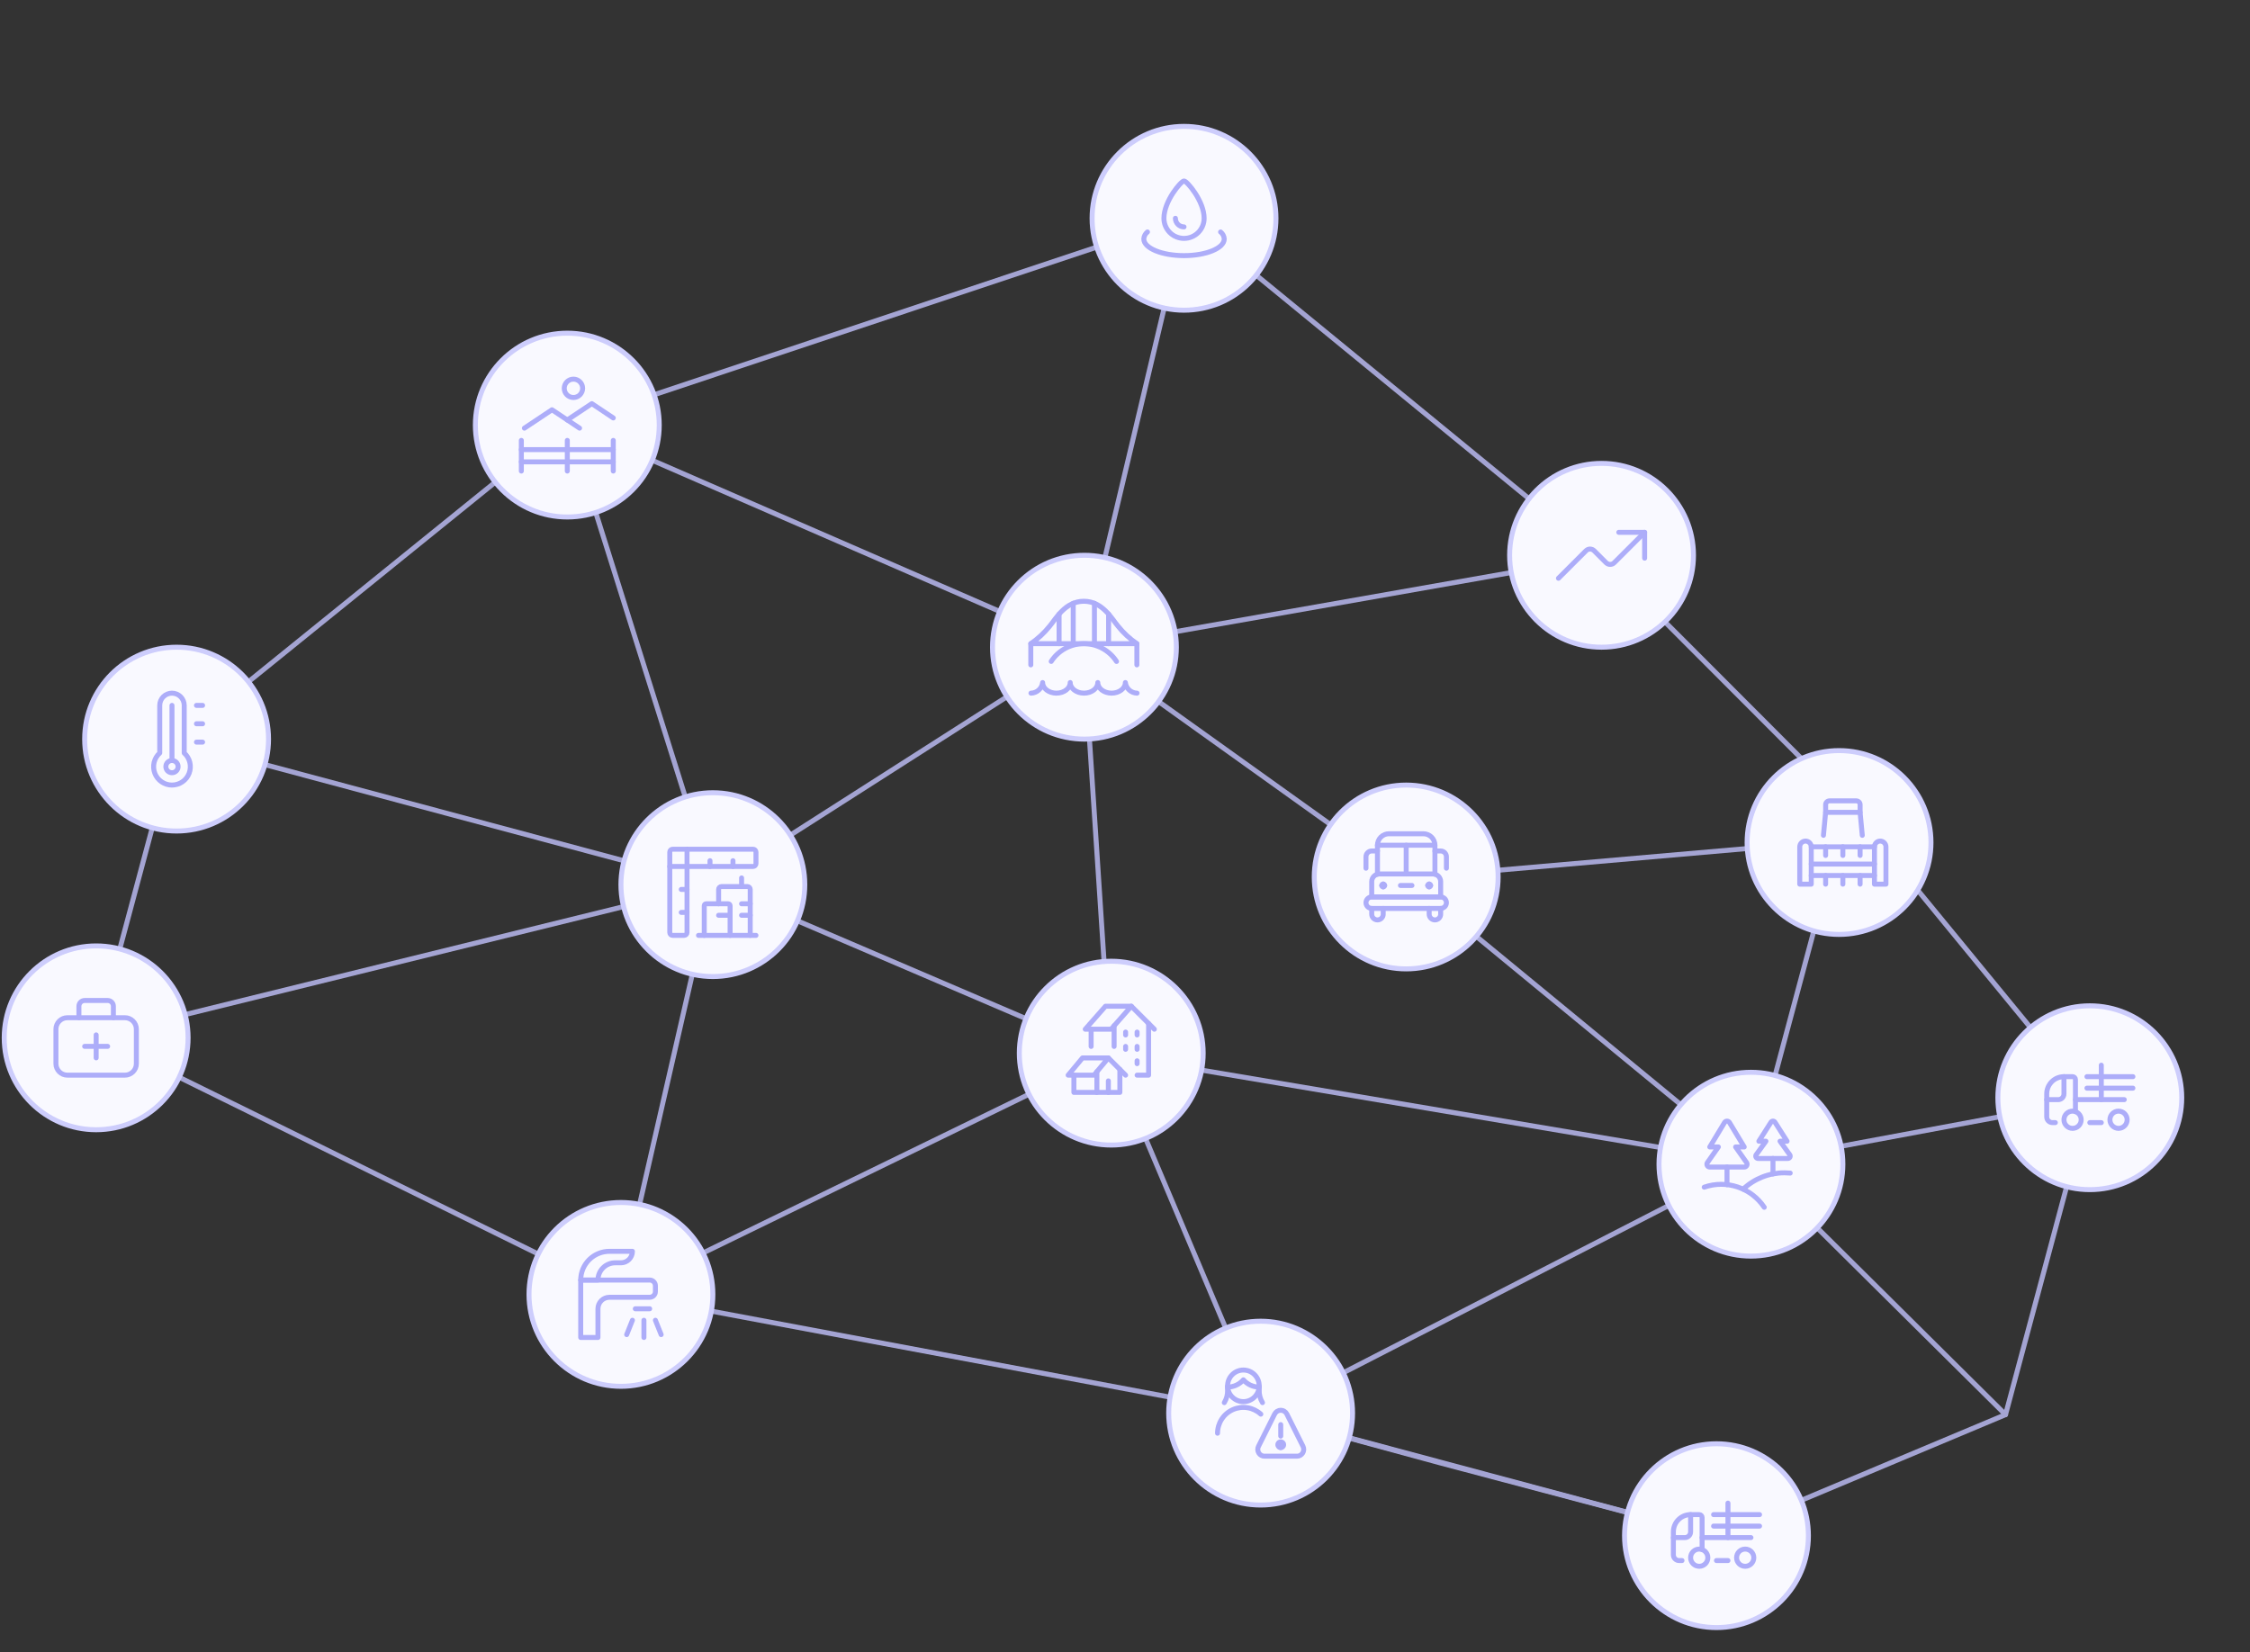 <svg width="452" height="332" viewBox="0 0 452 332" fill="none" xmlns="http://www.w3.org/2000/svg">
<rect x="0" y="0" width="452" height="332" fill="#333333" stroke="none"/>
<g opacity="0.8">
<path d="M114.051 85.108L217.655 130.18" stroke="#C1C1FB" stroke-linecap="round" stroke-linejoin="round"/>
<path d="M35.276 148.832L19.352 208.263L124.368 259.98L253.557 284.216L289.5 294L344.754 308.652L402.89 284.255L419.833 221.024L371.168 161.715L321.436 111.903L238.197 43.687L114.051 85.108L35.276 148.832Z" stroke="#C1C1FB" stroke-linecap="round" stroke-linejoin="round"/>
<path d="M35.276 148.832L143.208 177.752L19.351 208.263" stroke="#C1C1FB" stroke-linecap="round" stroke-linejoin="round"/>
<path d="M143.208 177.752L124.368 259.98L223.023 211.929L253.556 284.216" stroke="#C1C1FB" stroke-linecap="round" stroke-linejoin="round"/>
<path d="M114.051 85.108L143.208 177.752L217.655 130.18" stroke="#C1C1FB" stroke-linecap="round" stroke-linejoin="round"/>
<path d="M371.168 161.715L351.888 233.668L419.833 221.024" stroke="#C1C1FB" stroke-linecap="round" stroke-linejoin="round"/>
<path d="M238.196 43.687L217.655 130.18L321.436 111.903" stroke="#C1C1FB" stroke-linecap="round" stroke-linejoin="round"/>
<path d="M402.89 284.256L351.887 233.668L253.556 284.216L344.754 308.652" stroke="#C1C1FB" stroke-linecap="round" stroke-linejoin="round"/>
<path d="M223.023 211.93L351.888 233.668L282.374 176.479L369.239 168.911" stroke="#C1C1FB" stroke-linecap="round" stroke-linejoin="round"/>
<path d="M143.208 177.752L223.023 211.929L217.655 130.18L282.374 176.479" stroke="#C1C1FB" stroke-linecap="round" stroke-linejoin="round"/>
</g>
<path d="M35.475 166.984C45.675 166.984 53.944 158.715 53.944 148.515C53.944 138.316 45.675 130.047 35.475 130.047C25.276 130.047 17.007 138.316 17.007 148.515C17.007 158.715 25.276 166.984 35.475 166.984Z" fill="#F9F9FF" stroke="#CDCDFC" stroke-linecap="round" stroke-linejoin="round"/>
<path d="M143.207 196.225C153.407 196.225 161.675 187.957 161.675 177.757C161.675 167.557 153.407 159.289 143.207 159.289C133.007 159.289 124.739 167.557 124.739 177.757C124.739 187.957 133.007 196.225 143.207 196.225Z" fill="#F9F9FF" stroke="#CDCDFC" stroke-linecap="round" stroke-linejoin="round"/>
<path d="M419.819 239.042C430.018 239.042 438.287 230.773 438.287 220.574C438.287 210.374 430.018 202.105 419.819 202.105C409.619 202.105 401.35 210.374 401.35 220.574C401.35 230.773 409.619 239.042 419.819 239.042Z" fill="#F9F9FF" stroke="#CDCDFC" stroke-linecap="round" stroke-linejoin="round"/>
<g clip-path="url(#clip0_3088_14799)">
<path d="M416.933 223.365V216.919C416.933 216.765 416.872 216.619 416.764 216.51C416.656 216.402 416.509 216.341 416.356 216.341H414.625C413.706 216.341 412.825 216.706 412.176 217.356C411.527 218.005 411.162 218.886 411.162 219.804V224.421C411.162 224.727 411.283 225.021 411.5 225.237C411.716 225.454 412.01 225.575 412.316 225.575H412.893" stroke="#ADADF9" stroke-linecap="round" stroke-linejoin="round"/>
<path d="M411.162 220.958H413.47C413.776 220.958 414.07 220.837 414.286 220.62C414.503 220.404 414.625 220.11 414.625 219.804V216.341" stroke="#ADADF9" stroke-linecap="round" stroke-linejoin="round"/>
<path d="M416.356 226.73C417.312 226.73 418.087 225.955 418.087 224.998C418.087 224.042 417.312 223.267 416.356 223.267C415.4 223.267 414.625 224.042 414.625 224.998C414.625 225.955 415.4 226.73 416.356 226.73Z" stroke="#ADADF9" stroke-linecap="round" stroke-linejoin="round"/>
<path d="M425.59 226.73C426.546 226.73 427.321 225.955 427.321 224.998C427.321 224.042 426.546 223.267 425.59 223.267C424.634 223.267 423.859 224.042 423.859 224.998C423.859 225.955 424.634 226.73 425.59 226.73Z" stroke="#ADADF9" stroke-linecap="round" stroke-linejoin="round"/>
<path d="M419.819 225.576H422.127" stroke="#ADADF9" stroke-linecap="round" stroke-linejoin="round"/>
<path d="M419.242 216.341H428.476" stroke="#ADADF9" stroke-linecap="round" stroke-linejoin="round"/>
<path d="M419.242 218.65H428.476" stroke="#ADADF9" stroke-linecap="round" stroke-linejoin="round"/>
<path d="M416.933 220.958H426.744" stroke="#ADADF9" stroke-linecap="round" stroke-linejoin="round"/>
<path d="M422.127 214.033V220.958" stroke="#ADADF9" stroke-linecap="round" stroke-linejoin="round"/>
</g>
<path d="M113.966 103.884C124.165 103.884 132.434 95.615 132.434 85.416C132.434 75.216 124.165 66.947 113.966 66.947C103.766 66.947 95.497 75.216 95.497 85.416C95.497 95.615 103.766 103.884 113.966 103.884Z" fill="#F9F9FF" stroke="#CDCDFC" stroke-linecap="round" stroke-linejoin="round"/>
<path d="M217.849 148.515C228.049 148.515 236.318 140.247 236.318 130.047C236.318 119.847 228.049 111.579 217.849 111.579C207.65 111.579 199.381 119.847 199.381 130.047C199.381 140.247 207.65 148.515 217.849 148.515Z" fill="#F9F9FF" stroke="#CDCDFC" stroke-linecap="round" stroke-linejoin="round"/>
<path d="M124.739 278.563C134.938 278.563 143.207 270.294 143.207 260.094C143.207 249.895 134.938 241.626 124.739 241.626C114.539 241.626 106.271 249.895 106.271 260.094C106.271 270.294 114.539 278.563 124.739 278.563Z" fill="#F9F9FF" stroke="#CDCDFC" stroke-linecap="round" stroke-linejoin="round"/>
<path d="M223.236 230.084C233.436 230.084 241.704 221.815 241.704 211.615C241.704 201.416 233.436 193.147 223.236 193.147C213.036 193.147 204.768 201.416 204.768 211.615C204.768 221.815 213.036 230.084 223.236 230.084Z" fill="#F9F9FF" stroke="#CDCDFC" stroke-linecap="round" stroke-linejoin="round"/>
<g clip-path="url(#clip1_3088_14799)">
<path d="M224.968 214.886V219.503H220.35" stroke="#ADADF9" stroke-linecap="round" stroke-linejoin="round"/>
<path d="M222.659 217.194V219.503" stroke="#ADADF9" stroke-linecap="round" stroke-linejoin="round"/>
<path d="M220.35 215.347V219.503H215.733V216.04" stroke="#ADADF9" stroke-linecap="round" stroke-linejoin="round"/>
<path d="M219.773 216.04L222.659 212.577H217.465L214.579 216.04H219.773Z" stroke="#ADADF9" stroke-linecap="round" stroke-linejoin="round"/>
<path d="M226.122 216.04L222.659 212.577" stroke="#ADADF9" stroke-linecap="round" stroke-linejoin="round"/>
<path d="M223.211 206.806L227.276 202.189H222.082L218.016 206.806H223.211Z" stroke="#ADADF9" stroke-linecap="round" stroke-linejoin="round"/>
<path d="M231.893 206.806L227.276 202.189" stroke="#ADADF9" stroke-linecap="round" stroke-linejoin="round"/>
<path d="M223.813 206.122V210.269" stroke="#ADADF9" stroke-linecap="round" stroke-linejoin="round"/>
<path d="M230.739 205.652V216.04H228.43" stroke="#ADADF9" stroke-linecap="round" stroke-linejoin="round"/>
<path d="M219.196 210.269V206.806" stroke="#ADADF9" stroke-linecap="round" stroke-linejoin="round"/>
<path d="M226.122 207.383V207.96" stroke="#ADADF9" stroke-linecap="round" stroke-linejoin="round"/>
<path d="M228.43 207.383V207.96" stroke="#ADADF9" stroke-linecap="round" stroke-linejoin="round"/>
<path d="M226.122 210.269V210.846" stroke="#ADADF9" stroke-linecap="round" stroke-linejoin="round"/>
<path d="M228.43 210.269V210.846" stroke="#ADADF9" stroke-linecap="round" stroke-linejoin="round"/>
<path d="M228.43 213.154V213.731" stroke="#ADADF9" stroke-linecap="round" stroke-linejoin="round"/>
</g>
<path d="M19.316 227.006C29.515 227.006 37.784 218.737 37.784 208.537C37.784 198.338 29.515 190.069 19.316 190.069C9.116 190.069 0.848 198.338 0.848 208.537C0.848 218.737 9.116 227.006 19.316 227.006Z" fill="#F9F9FF" stroke="#CDCDFC" stroke-linecap="round" stroke-linejoin="round"/>
<path d="M253.247 302.418C263.447 302.418 271.715 294.149 271.715 283.949C271.715 273.75 263.447 265.481 253.247 265.481C243.047 265.481 234.779 273.75 234.779 283.949C234.779 294.149 243.047 302.418 253.247 302.418Z" fill="#F9F9FF" stroke="#CDCDFC" stroke-linecap="round" stroke-linejoin="round"/>
<path d="M344.819 327.042C355.018 327.042 363.287 318.773 363.287 308.574C363.287 298.374 355.018 290.105 344.819 290.105C334.619 290.105 326.35 298.374 326.35 308.574C326.35 318.773 334.619 327.042 344.819 327.042Z" fill="#F9F9FF" stroke="#CDCDFC" stroke-linecap="round" stroke-linejoin="round"/>
<path d="M282.488 194.686C292.688 194.686 300.957 186.418 300.957 176.218C300.957 166.018 292.688 157.75 282.488 157.75C272.289 157.75 264.02 166.018 264.02 176.218C264.02 186.418 272.289 194.686 282.488 194.686Z" fill="#F9F9FF" stroke="#CDCDFC" stroke-linecap="round" stroke-linejoin="round"/>
<path d="M351.744 252.399C361.944 252.399 370.212 244.131 370.212 233.931C370.212 223.731 361.944 215.463 351.744 215.463C341.545 215.463 333.276 223.731 333.276 233.931C333.276 244.131 341.545 252.399 351.744 252.399Z" fill="#F9F9FF" stroke="#CDCDFC" stroke-linecap="round" stroke-linejoin="round"/>
<g clip-path="url(#clip2_3088_14799)">
<path d="M347.415 225.531C347.362 225.452 347.291 225.387 347.207 225.343C347.123 225.298 347.03 225.274 346.935 225.274C346.84 225.274 346.746 225.298 346.662 225.343C346.579 225.387 346.507 225.452 346.454 225.531L343.472 230.468H345.203L342.972 233.645C342.922 233.733 342.895 233.832 342.896 233.933C342.896 234.034 342.923 234.133 342.973 234.22C343.024 234.308 343.097 234.38 343.184 234.431C343.272 234.481 343.371 234.508 343.472 234.508H350.397C350.498 234.508 350.598 234.482 350.685 234.431C350.773 234.381 350.846 234.308 350.896 234.221C350.947 234.133 350.974 234.034 350.974 233.933C350.975 233.832 350.948 233.733 350.898 233.645L348.666 230.468H350.397L347.415 225.531Z" stroke="#ADADF9" stroke-linecap="round" stroke-linejoin="round"/>
<path d="M346.935 234.508V238.034" stroke="#ADADF9" stroke-linecap="round" stroke-linejoin="round"/>
<path d="M356.563 225.484C356.52 225.42 356.462 225.367 356.393 225.33C356.324 225.293 356.248 225.274 356.17 225.274C356.093 225.274 356.016 225.293 355.948 225.33C355.879 225.367 355.821 225.42 355.777 225.484L353.337 229.314H354.753L352.769 232.07C352.728 232.142 352.707 232.224 352.707 232.306C352.707 232.389 352.729 232.47 352.771 232.542C352.812 232.614 352.872 232.673 352.944 232.714C353.015 232.755 353.097 232.777 353.18 232.777H359.159C359.241 232.777 359.323 232.755 359.395 232.714C359.466 232.673 359.526 232.614 359.568 232.542C359.609 232.47 359.631 232.389 359.631 232.306C359.632 232.224 359.61 232.142 359.569 232.07L357.587 229.314H359.003L356.563 225.484Z" stroke="#ADADF9" stroke-linecap="round" stroke-linejoin="round"/>
<path d="M356.17 232.777V235.882" stroke="#ADADF9" stroke-linecap="round" stroke-linejoin="round"/>
<path d="M342.36 238.548C344.534 237.793 346.898 237.78 349.08 238.511C351.263 239.243 353.141 240.678 354.42 242.591" stroke="#ADADF9" stroke-linecap="round" stroke-linejoin="round"/>
<path d="M350.181 238.947C352.426 236.834 355.394 235.659 358.477 235.663C358.867 235.663 359.251 235.681 359.632 235.716" stroke="#ADADF9" stroke-linecap="round" stroke-linejoin="round"/>
</g>
<path d="M321.733 130.047C331.933 130.047 340.202 121.779 340.202 111.579C340.202 101.379 331.933 93.111 321.733 93.111C311.534 93.111 303.265 101.379 303.265 111.579C303.265 121.779 311.534 130.047 321.733 130.047Z" fill="#F9F9FF" stroke="#CDCDFC" stroke-linecap="round" stroke-linejoin="round"/>
<path d="M369.443 187.76C379.643 187.76 387.911 179.492 387.911 169.292C387.911 159.092 379.643 150.824 369.443 150.824C359.243 150.824 350.975 159.092 350.975 169.292C350.975 179.492 359.243 187.76 369.443 187.76Z" fill="#F9F9FF" stroke="#CDCDFC" stroke-linecap="round" stroke-linejoin="round"/>
<g clip-path="url(#clip3_3088_14799)">
<path d="M363.861 177.66H361.552V170.157C361.552 169.851 361.674 169.557 361.891 169.341C362.107 169.124 362.401 169.003 362.707 169.003C363.013 169.003 363.306 169.124 363.523 169.341C363.739 169.557 363.861 169.851 363.861 170.157V177.66Z" stroke="#ADADF9" stroke-linecap="round" stroke-linejoin="round"/>
<path d="M378.867 177.66H376.558V170.157C376.558 169.851 376.68 169.557 376.896 169.341C377.113 169.124 377.406 169.003 377.712 169.003C378.018 169.003 378.312 169.124 378.528 169.341C378.745 169.557 378.867 169.851 378.867 170.157V177.66Z" stroke="#ADADF9" stroke-linecap="round" stroke-linejoin="round"/>
<path d="M366.309 167.849L366.746 163.231" stroke="#ADADF9" stroke-linecap="round" stroke-linejoin="round"/>
<path d="M374.111 167.849L373.672 163.231" stroke="#ADADF9" stroke-linecap="round" stroke-linejoin="round"/>
<path d="M367.518 160.923H372.905C373.109 160.923 373.305 161.004 373.449 161.148C373.593 161.293 373.674 161.488 373.674 161.692V163.232H366.749V161.692C366.749 161.591 366.769 161.491 366.807 161.398C366.846 161.305 366.903 161.22 366.974 161.148C367.119 161.004 367.314 160.923 367.518 160.923Z" stroke="#ADADF9" stroke-linecap="round" stroke-linejoin="round"/>
<path d="M363.861 170.157H376.558" stroke="#ADADF9" stroke-linecap="round" stroke-linejoin="round"/>
<path d="M363.861 175.928H376.558" stroke="#ADADF9" stroke-linecap="round" stroke-linejoin="round"/>
<path d="M366.747 170.157V171.889" stroke="#ADADF9" stroke-linecap="round" stroke-linejoin="round"/>
<path d="M370.209 170.157V171.889" stroke="#ADADF9" stroke-linecap="round" stroke-linejoin="round"/>
<path d="M373.672 170.157V171.889" stroke="#ADADF9" stroke-linecap="round" stroke-linejoin="round"/>
<path d="M366.747 175.928V177.66" stroke="#ADADF9" stroke-linecap="round" stroke-linejoin="round"/>
<path d="M370.209 175.928V177.66" stroke="#ADADF9" stroke-linecap="round" stroke-linejoin="round"/>
<path d="M373.672 175.928V177.66" stroke="#ADADF9" stroke-linecap="round" stroke-linejoin="round"/>
<path d="M363.861 173.62H376.558" stroke="#ADADF9" stroke-linecap="round" stroke-linejoin="round"/>
</g>
<path d="M237.857 62.33C248.056 62.33 256.325 54.062 256.325 43.862C256.325 33.662 248.056 25.394 237.857 25.394C227.657 25.394 219.388 33.662 219.388 43.862C219.388 54.062 227.657 62.33 237.857 62.33Z" fill="#F9F9FF" stroke="#CDCDFC" stroke-linecap="round" stroke-linejoin="round"/>
<path d="M104.731 88.494V94.65" stroke="#ADADF9" stroke-linecap="round" stroke-linejoin="round"/>
<path d="M113.966 88.494V94.65" stroke="#ADADF9" stroke-linecap="round" stroke-linejoin="round"/>
<path d="M123.2 88.494V94.65" stroke="#ADADF9" stroke-linecap="round" stroke-linejoin="round"/>
<path d="M123.2 90.341H104.731" stroke="#ADADF9" stroke-linecap="round" stroke-linejoin="round"/>
<path d="M123.2 92.803H104.731" stroke="#ADADF9" stroke-linecap="round" stroke-linejoin="round"/>
<path d="M105.348 86.031L110.888 82.338L116.429 86.031" stroke="#ADADF9" stroke-linecap="round" stroke-linejoin="round"/>
<path d="M115.197 79.875C116.217 79.875 117.044 79.048 117.044 78.028C117.044 77.008 116.217 76.181 115.197 76.181C114.177 76.181 113.35 77.008 113.35 78.028C113.35 79.048 114.177 79.875 115.197 79.875Z" stroke="#ADADF9" stroke-linecap="round" stroke-linejoin="round"/>
<path d="M113.966 84.39L118.89 81.106L123.201 83.98" stroke="#ADADF9" stroke-linecap="round" stroke-linejoin="round"/>
<path d="M37.008 151.309V141.741C37.008 141.089 36.749 140.463 36.288 140.002C35.827 139.541 35.201 139.281 34.548 139.281C33.896 139.281 33.27 139.541 32.809 140.002C32.348 140.463 32.088 141.089 32.088 141.741V151.309C31.531 151.807 31.139 152.463 30.962 153.189C30.786 153.916 30.835 154.678 31.101 155.376C31.368 156.074 31.84 156.675 32.456 157.099C33.071 157.523 33.801 157.75 34.548 157.75C35.296 157.75 36.026 157.523 36.641 157.099C37.257 156.675 37.729 156.074 37.995 155.376C38.262 154.678 38.311 153.916 38.134 153.189C37.958 152.463 37.566 151.807 37.008 151.309Z" stroke="#ADADF9" stroke-linecap="round" stroke-linejoin="round"/>
<path d="M34.548 155.271C35.228 155.271 35.778 154.721 35.778 154.041C35.778 153.362 35.228 152.811 34.548 152.811C33.869 152.811 33.318 153.362 33.318 154.041C33.318 154.721 33.869 155.271 34.548 155.271Z" stroke="#ADADF9" stroke-linecap="round" stroke-linejoin="round"/>
<path d="M34.549 141.741V152.811" stroke="#ADADF9" stroke-linecap="round" stroke-linejoin="round"/>
<path d="M39.468 141.741H40.698" stroke="#ADADF9" stroke-linecap="round" stroke-linejoin="round"/>
<path d="M39.468 145.431H40.698" stroke="#ADADF9" stroke-linecap="round" stroke-linejoin="round"/>
<path d="M39.468 149.121H40.698" stroke="#ADADF9" stroke-linecap="round" stroke-linejoin="round"/>
<g clip-path="url(#clip4_3088_14799)">
<path d="M141.86 181.604H146.285C146.387 181.604 146.485 181.645 146.557 181.717C146.629 181.789 146.67 181.887 146.67 181.989V187.953H141.475V181.989C141.475 181.887 141.516 181.789 141.588 181.717C141.66 181.645 141.758 181.604 141.86 181.604Z" stroke="#ADADF9" stroke-linecap="round" stroke-linejoin="round"/>
<path d="M146.67 187.953H150.71V178.719C150.71 178.566 150.649 178.419 150.541 178.311C150.432 178.202 150.286 178.142 150.133 178.142H144.938C144.785 178.142 144.638 178.202 144.53 178.311C144.422 178.419 144.361 178.566 144.361 178.719V181.604" stroke="#ADADF9" stroke-linecap="round" stroke-linejoin="round"/>
<path d="M141.476 187.953H140.321" stroke="#ADADF9" stroke-linecap="round" stroke-linejoin="round"/>
<path d="M151.864 187.953H150.71" stroke="#ADADF9" stroke-linecap="round" stroke-linejoin="round"/>
<path d="M144.361 183.913H146.67" stroke="#ADADF9" stroke-linecap="round" stroke-linejoin="round"/>
<path d="M148.978 181.604H150.71" stroke="#ADADF9" stroke-linecap="round" stroke-linejoin="round"/>
<path d="M148.978 183.913H150.71" stroke="#ADADF9" stroke-linecap="round" stroke-linejoin="round"/>
<path d="M148.978 178.142V176.41" stroke="#ADADF9" stroke-linecap="round" stroke-linejoin="round"/>
<path d="M151.864 171.216C151.864 171.063 151.803 170.916 151.695 170.808C151.587 170.7 151.44 170.639 151.287 170.639H135.127C134.974 170.639 134.827 170.7 134.719 170.808C134.611 170.916 134.55 171.063 134.55 171.216V187.376C134.55 187.529 134.611 187.676 134.719 187.784C134.827 187.892 134.974 187.953 135.127 187.953H137.436C137.589 187.953 137.735 187.892 137.844 187.784C137.952 187.676 138.013 187.529 138.013 187.376V174.102H151.287C151.44 174.102 151.587 174.041 151.695 173.933C151.803 173.824 151.864 173.678 151.864 173.525V171.216Z" stroke="#ADADF9" stroke-linecap="round" stroke-linejoin="round"/>
<path d="M136.858 178.719H138.013" stroke="#ADADF9" stroke-linecap="round" stroke-linejoin="round"/>
<path d="M136.858 183.336H138.013" stroke="#ADADF9" stroke-linecap="round" stroke-linejoin="round"/>
<path d="M142.63 174.102V172.947" stroke="#ADADF9" stroke-linecap="round" stroke-linejoin="round"/>
<path d="M147.247 174.102V172.947" stroke="#ADADF9" stroke-linecap="round" stroke-linejoin="round"/>
<path d="M134.55 174.102H138.013V170.639" stroke="#ADADF9" stroke-linecap="round" stroke-linejoin="round"/>
</g>
<g clip-path="url(#clip5_3088_14799)">
<path d="M330.39 112.156V106.962H325.196" stroke="#ADADF9" stroke-linecap="round" stroke-linejoin="round"/>
<path d="M330.39 106.962L324.281 113.071C324.174 113.178 324.047 113.263 323.907 113.321C323.767 113.38 323.616 113.409 323.465 113.409C323.313 113.409 323.163 113.38 323.023 113.321C322.883 113.263 322.756 113.178 322.648 113.071L320.241 110.664C320.134 110.557 320.007 110.472 319.867 110.414C319.727 110.356 319.577 110.326 319.425 110.326C319.273 110.326 319.123 110.356 318.983 110.414C318.843 110.472 318.716 110.557 318.608 110.664L313.076 116.196" stroke="#ADADF9" stroke-linecap="round" stroke-linejoin="round"/>
</g>
<g clip-path="url(#clip6_3088_14799)">
<path d="M246.61 278.552V279.322C246.64 280.207 246.41 281.082 245.949 281.839" stroke="#ADADF9" stroke-linecap="round" stroke-linejoin="round"/>
<path d="M252.957 278.552V279.322C252.927 280.207 253.157 281.083 253.619 281.839" stroke="#ADADF9" stroke-linecap="round" stroke-linejoin="round"/>
<path d="M246.62 278.717C247.22 278.713 247.814 278.581 248.359 278.329C248.905 278.078 249.391 277.713 249.784 277.258C250.177 277.714 250.662 278.08 251.208 278.332C251.754 278.584 252.347 278.716 252.948 278.721" stroke="#ADADF9" stroke-linecap="round" stroke-linejoin="round"/>
<path d="M249.784 281.641C251.537 281.641 252.958 280.22 252.958 278.467C252.958 276.714 251.537 275.292 249.784 275.292C248.031 275.292 246.61 276.714 246.61 278.467C246.61 280.22 248.031 281.641 249.784 281.641Z" stroke="#ADADF9" stroke-linecap="round" stroke-linejoin="round"/>
<path d="M244.59 287.989C244.59 286.982 244.884 285.997 245.434 285.154C245.984 284.311 246.767 283.645 247.688 283.239C248.61 282.833 249.629 282.703 250.623 282.866C251.617 283.028 252.542 283.476 253.285 284.155" stroke="#ADADF9" stroke-linecap="round" stroke-linejoin="round"/>
<circle cx="257.287" cy="290.298" r="0.577" stroke="#ADADF9" stroke-linecap="round" stroke-linejoin="round"/>
<path d="M257.287 290.298C257.23 290.298 257.174 290.315 257.127 290.346C257.079 290.378 257.042 290.423 257.02 290.476C256.998 290.529 256.993 290.587 257.004 290.643C257.015 290.699 257.042 290.75 257.083 290.79C257.123 290.831 257.175 290.858 257.231 290.869C257.287 290.881 257.345 290.875 257.397 290.853C257.45 290.831 257.495 290.794 257.527 290.747C257.559 290.699 257.575 290.643 257.575 290.586C257.575 290.51 257.545 290.436 257.491 290.382C257.437 290.328 257.363 290.298 257.287 290.298Z" stroke="#ADADF9" stroke-linecap="round" stroke-linejoin="round"/>
<path d="M257.287 288.566V286.258" stroke="#ADADF9" stroke-linecap="round" stroke-linejoin="round"/>
<path d="M261.759 290.63C261.863 290.838 261.913 291.07 261.902 291.302C261.892 291.535 261.822 291.761 261.7 291.959C261.577 292.157 261.406 292.32 261.203 292.434C261 292.547 260.771 292.606 260.538 292.606H254.035C253.802 292.606 253.573 292.547 253.37 292.433C253.167 292.32 252.996 292.156 252.874 291.959C252.751 291.761 252.682 291.535 252.671 291.302C252.661 291.07 252.71 290.838 252.814 290.63L256.066 284.126C256.179 283.9 256.353 283.709 256.569 283.576C256.785 283.443 257.033 283.372 257.286 283.372C257.54 283.372 257.788 283.443 258.004 283.576C258.22 283.709 258.394 283.9 258.507 284.126L261.759 290.63Z" stroke="#ADADF9" stroke-linecap="round" stroke-linejoin="round"/>
</g>
<g clip-path="url(#clip7_3088_14799)">
<path d="M341.933 311.365V304.919C341.933 304.765 341.872 304.619 341.764 304.51C341.656 304.402 341.509 304.341 341.356 304.341H339.624C338.706 304.341 337.825 304.706 337.176 305.356C336.526 306.005 336.162 306.886 336.162 307.804V312.421C336.162 312.727 336.283 313.021 336.5 313.237C336.716 313.454 337.01 313.575 337.316 313.575H337.893" stroke="#ADADF9" stroke-linecap="round" stroke-linejoin="round"/>
<path d="M336.162 308.958H338.47C338.776 308.958 339.07 308.837 339.286 308.62C339.503 308.404 339.624 308.11 339.624 307.804V304.341" stroke="#ADADF9" stroke-linecap="round" stroke-linejoin="round"/>
<path d="M341.356 314.73C342.312 314.73 343.087 313.955 343.087 312.998C343.087 312.042 342.312 311.267 341.356 311.267C340.4 311.267 339.624 312.042 339.624 312.998C339.624 313.955 340.4 314.73 341.356 314.73Z" stroke="#ADADF9" stroke-linecap="round" stroke-linejoin="round"/>
<path d="M350.59 314.73C351.546 314.73 352.321 313.955 352.321 312.998C352.321 312.042 351.546 311.267 350.59 311.267C349.634 311.267 348.859 312.042 348.859 312.998C348.859 313.955 349.634 314.73 350.59 314.73Z" stroke="#ADADF9" stroke-linecap="round" stroke-linejoin="round"/>
<path d="M344.819 313.576H347.127" stroke="#ADADF9" stroke-linecap="round" stroke-linejoin="round"/>
<path d="M344.241 304.341H353.476" stroke="#ADADF9" stroke-linecap="round" stroke-linejoin="round"/>
<path d="M344.241 306.65H353.476" stroke="#ADADF9" stroke-linecap="round" stroke-linejoin="round"/>
<path d="M341.933 308.958H351.744" stroke="#ADADF9" stroke-linecap="round" stroke-linejoin="round"/>
<path d="M347.127 302.033V308.958" stroke="#ADADF9" stroke-linecap="round" stroke-linejoin="round"/>
</g>
<path d="M241.897 43.862C241.897 44.934 241.472 45.961 240.714 46.719C239.956 47.476 238.929 47.902 237.857 47.902C236.786 47.902 235.758 47.476 235.001 46.719C234.243 45.961 233.818 44.934 233.818 43.862C233.818 40.399 237.28 36.359 237.857 36.359C238.435 36.359 241.897 40.399 241.897 43.862Z" stroke="#ADADF9" stroke-linecap="round" stroke-linejoin="round"/>
<path d="M245.203 46.612C245.418 46.78 245.594 46.991 245.721 47.232C245.847 47.474 245.921 47.739 245.937 48.011C245.937 49.864 242.321 51.365 237.857 51.365C233.394 51.365 229.777 49.864 229.777 48.011C229.793 47.739 229.867 47.473 229.993 47.232C230.12 46.991 230.296 46.78 230.511 46.612" stroke="#ADADF9" stroke-linecap="round" stroke-linejoin="round"/>
<path d="M237.857 45.593C237.398 45.593 236.957 45.411 236.633 45.086C236.308 44.761 236.126 44.321 236.126 43.862" stroke="#ADADF9" stroke-linecap="round" stroke-linejoin="round"/>
<g clip-path="url(#clip8_3088_14799)">
<path d="M275.563 182.538V183.692C275.563 183.998 275.684 184.292 275.901 184.508C276.117 184.725 276.411 184.846 276.717 184.846C277.023 184.846 277.317 184.725 277.533 184.508C277.75 184.292 277.871 183.998 277.871 183.692V182.538" stroke="#ADADF9" stroke-linecap="round" stroke-linejoin="round"/>
<path d="M289.414 182.538V183.692C289.414 183.998 289.292 184.292 289.076 184.508C288.859 184.725 288.566 184.846 288.26 184.846C287.953 184.846 287.66 184.725 287.443 184.508C287.227 184.292 287.105 183.998 287.105 183.692V182.538" stroke="#ADADF9" stroke-linecap="round" stroke-linejoin="round"/>
<path d="M290.568 181.384C290.568 181.69 290.447 181.983 290.23 182.2C290.014 182.416 289.72 182.538 289.414 182.538H275.563C275.257 182.538 274.963 182.416 274.747 182.2C274.53 181.983 274.408 181.69 274.408 181.384C274.408 181.078 274.53 180.784 274.747 180.567C274.963 180.351 275.257 180.229 275.563 180.229H289.414C289.72 180.229 290.014 180.351 290.23 180.567C290.447 180.784 290.568 181.078 290.568 181.384Z" stroke="#ADADF9" stroke-linecap="round" stroke-linejoin="round"/>
<path d="M277.102 175.612H287.875C288.283 175.612 288.675 175.774 288.963 176.063C289.252 176.352 289.414 176.743 289.414 177.151V180.229H275.563V177.151C275.563 176.743 275.725 176.352 276.014 176.063C276.302 175.774 276.694 175.612 277.102 175.612Z" stroke="#ADADF9" stroke-linecap="round" stroke-linejoin="round"/>
<path d="M277.871 177.632C277.948 177.632 278.021 177.663 278.075 177.717C278.129 177.771 278.16 177.844 278.16 177.921" stroke="#ADADF9" stroke-linecap="round" stroke-linejoin="round"/>
<path d="M277.583 177.921C277.583 177.844 277.613 177.771 277.667 177.717C277.721 177.663 277.795 177.632 277.871 177.632" stroke="#ADADF9" stroke-linecap="round" stroke-linejoin="round"/>
<path d="M277.871 178.209C277.795 178.209 277.721 178.179 277.667 178.125C277.613 178.071 277.583 177.997 277.583 177.921" stroke="#ADADF9" stroke-linecap="round" stroke-linejoin="round"/>
<path d="M278.16 177.921C278.16 177.997 278.129 178.071 278.075 178.125C278.021 178.179 277.948 178.209 277.871 178.209" stroke="#ADADF9" stroke-linecap="round" stroke-linejoin="round"/>
<path d="M287.105 177.632C287.182 177.632 287.255 177.663 287.309 177.717C287.364 177.771 287.394 177.844 287.394 177.921" stroke="#ADADF9" stroke-linecap="round" stroke-linejoin="round"/>
<path d="M286.817 177.921C286.817 177.844 286.847 177.771 286.901 177.717C286.955 177.663 287.029 177.632 287.105 177.632" stroke="#ADADF9" stroke-linecap="round" stroke-linejoin="round"/>
<path d="M287.105 178.209C287.029 178.209 286.955 178.179 286.901 178.125C286.847 178.071 286.817 177.997 286.817 177.921" stroke="#ADADF9" stroke-linecap="round" stroke-linejoin="round"/>
<path d="M287.394 177.921C287.394 177.997 287.364 178.071 287.309 178.125C287.255 178.179 287.182 178.209 287.105 178.209" stroke="#ADADF9" stroke-linecap="round" stroke-linejoin="round"/>
<path d="M281.334 177.921H283.643" stroke="#ADADF9" stroke-linecap="round" stroke-linejoin="round"/>
<path d="M288.26 175.661V169.841C288.26 169.229 288.016 168.642 287.583 168.209C287.15 167.776 286.563 167.532 285.951 167.532H279.025C278.413 167.532 277.826 167.776 277.393 168.209C276.96 168.642 276.717 169.229 276.717 169.841V175.661" stroke="#ADADF9" stroke-linecap="round" stroke-linejoin="round"/>
<path d="M276.717 169.841H288.26" stroke="#ADADF9" stroke-linecap="round" stroke-linejoin="round"/>
<path d="M282.488 169.841V175.612" stroke="#ADADF9" stroke-linecap="round" stroke-linejoin="round"/>
<path d="M276.717 170.995H275.563C275.257 170.995 274.963 171.117 274.747 171.333C274.53 171.55 274.408 171.843 274.408 172.15V174.458" stroke="#ADADF9" stroke-linecap="round" stroke-linejoin="round"/>
<path d="M288.26 170.995H289.414C289.72 170.995 290.014 171.117 290.23 171.333C290.447 171.55 290.568 171.843 290.568 172.15V174.458" stroke="#ADADF9" stroke-linecap="round" stroke-linejoin="round"/>
</g>
<g clip-path="url(#clip9_3088_14799)">
<path d="M131.664 258.363C131.664 258.057 131.543 257.763 131.326 257.547C131.11 257.33 130.816 257.209 130.51 257.209H116.659V268.751H120.122V262.98C120.122 262.368 120.365 261.781 120.798 261.348C121.231 260.915 121.818 260.672 122.43 260.672H130.51C130.816 260.672 131.11 260.55 131.326 260.334C131.543 260.117 131.664 259.823 131.664 259.517V258.363Z" stroke="#ADADF9" stroke-linecap="round" stroke-linejoin="round"/>
<path d="M116.659 257.209C116.659 255.678 117.267 254.21 118.349 253.128C119.432 252.046 120.899 251.438 122.43 251.438H127.047C127.047 252.05 126.804 252.637 126.371 253.07C125.938 253.503 125.351 253.746 124.739 253.746H123.584C122.666 253.746 121.785 254.111 121.136 254.76C120.486 255.41 120.122 256.29 120.122 257.209H116.659Z" stroke="#ADADF9" stroke-linecap="round" stroke-linejoin="round"/>
<path d="M127.624 262.98H130.51" stroke="#ADADF9" stroke-linecap="round" stroke-linejoin="round"/>
<path d="M129.356 265.289V268.751" stroke="#ADADF9" stroke-linecap="round" stroke-linejoin="round"/>
<path d="M131.664 265.289L132.819 268.174" stroke="#ADADF9" stroke-linecap="round" stroke-linejoin="round"/>
<path d="M127.047 265.289L125.893 268.174" stroke="#ADADF9" stroke-linecap="round" stroke-linejoin="round"/>
</g>
<path d="M228.386 129.337C226.944 128.349 225.657 127.152 224.568 125.785C223.372 124.365 221.491 120.813 217.731 120.813C213.971 120.813 212.09 124.365 210.893 125.785C209.804 127.152 208.518 128.349 207.076 129.337H228.386Z" stroke="#ADADF9" stroke-linecap="round" stroke-linejoin="round"/>
<path d="M219.863 121.23V129.337" stroke="#ADADF9" stroke-linecap="round" stroke-linejoin="round"/>
<path d="M222.703 123.393V129.337" stroke="#ADADF9" stroke-linecap="round" stroke-linejoin="round"/>
<path d="M215.599 121.23V129.337" stroke="#ADADF9" stroke-linecap="round" stroke-linejoin="round"/>
<path d="M212.758 123.393V129.337" stroke="#ADADF9" stroke-linecap="round" stroke-linejoin="round"/>
<path d="M207.076 133.599V129.337" stroke="#ADADF9" stroke-linecap="round" stroke-linejoin="round"/>
<path d="M224.299 132.91C223.59 131.814 222.619 130.913 221.473 130.289C220.328 129.665 219.044 129.337 217.739 129.337C216.434 129.336 215.15 129.662 214.003 130.285C212.857 130.908 211.885 131.808 211.176 132.904" stroke="#ADADF9" stroke-linecap="round" stroke-linejoin="round"/>
<path d="M228.386 129.337V133.599" stroke="#ADADF9" stroke-linecap="round" stroke-linejoin="round"/>
<path d="M228.419 139.281C227.837 139.268 227.28 139.045 226.849 138.653C226.419 138.262 226.144 137.728 226.075 137.15C226.075 138.328 224.834 139.281 223.305 139.281C221.775 139.281 220.534 138.328 220.534 137.15C220.534 138.328 219.294 139.281 217.764 139.281C216.235 139.281 214.994 138.328 214.994 137.15C214.994 138.328 213.753 139.281 212.224 139.281C210.694 139.281 209.453 138.328 209.453 137.15C209.385 137.728 209.11 138.262 208.679 138.653C208.248 139.045 207.691 139.268 207.109 139.281" stroke="#ADADF9" stroke-linecap="round" stroke-linejoin="round"/>
<g clip-path="url(#clip10_3088_14799)">
<path d="M25.087 204.497H13.544C12.27 204.497 11.236 205.531 11.236 206.806V213.731C11.236 215.006 12.27 216.04 13.544 216.04H25.087C26.362 216.04 27.396 215.006 27.396 213.731V206.806C27.396 205.531 26.362 204.497 25.087 204.497Z" stroke="#ADADF9" stroke-linecap="round" stroke-linejoin="round"/>
<path d="M15.853 204.497V202.189C15.853 201.883 15.975 201.589 16.191 201.373C16.408 201.156 16.701 201.035 17.007 201.035H21.624C21.93 201.035 22.224 201.156 22.441 201.373C22.657 201.589 22.779 201.883 22.779 202.189V204.497" stroke="#ADADF9" stroke-linecap="round" stroke-linejoin="round"/>
<path d="M19.316 207.946V212.563" stroke="#ADADF9" stroke-linecap="round" stroke-linejoin="round"/>
<path d="M17.007 210.254H21.624" stroke="#ADADF9" stroke-linecap="round" stroke-linejoin="round"/>
</g>
<defs>
<clipPath id="clip0_3088_14799">
<rect width="18.468" height="18.468" fill="white" transform="translate(410.585 211.34)"/>
</clipPath>
<clipPath id="clip1_3088_14799">
<rect width="18.468" height="18.468" fill="white" transform="translate(214.002 201.612)"/>
</clipPath>
<clipPath id="clip2_3088_14799">
<rect width="18.468" height="18.468" fill="white" transform="translate(341.741 224.697)"/>
</clipPath>
<clipPath id="clip3_3088_14799">
<rect width="18.468" height="18.468" fill="white" transform="translate(360.978 160.058)"/>
</clipPath>
<clipPath id="clip4_3088_14799">
<rect width="18.468" height="18.468" fill="white" transform="translate(133.973 170.062)"/>
</clipPath>
<clipPath id="clip5_3088_14799">
<rect width="18.468" height="18.468" fill="white" transform="translate(312.499 102.345)"/>
</clipPath>
<clipPath id="clip6_3088_14799">
<rect width="18.468" height="18.468" fill="white" transform="translate(244.013 274.715)"/>
</clipPath>
<clipPath id="clip7_3088_14799">
<rect width="18.468" height="18.468" fill="white" transform="translate(335.584 299.34)"/>
</clipPath>
<clipPath id="clip8_3088_14799">
<rect width="18.468" height="18.468" fill="white" transform="translate(273.254 166.984)"/>
</clipPath>
<clipPath id="clip9_3088_14799">
<rect width="18.468" height="18.468" fill="white" transform="translate(115.505 250.86)"/>
</clipPath>
<clipPath id="clip10_3088_14799">
<rect width="18.468" height="18.468" fill="white" transform="translate(10.082 199.303)"/>
</clipPath>
</defs>
</svg>
